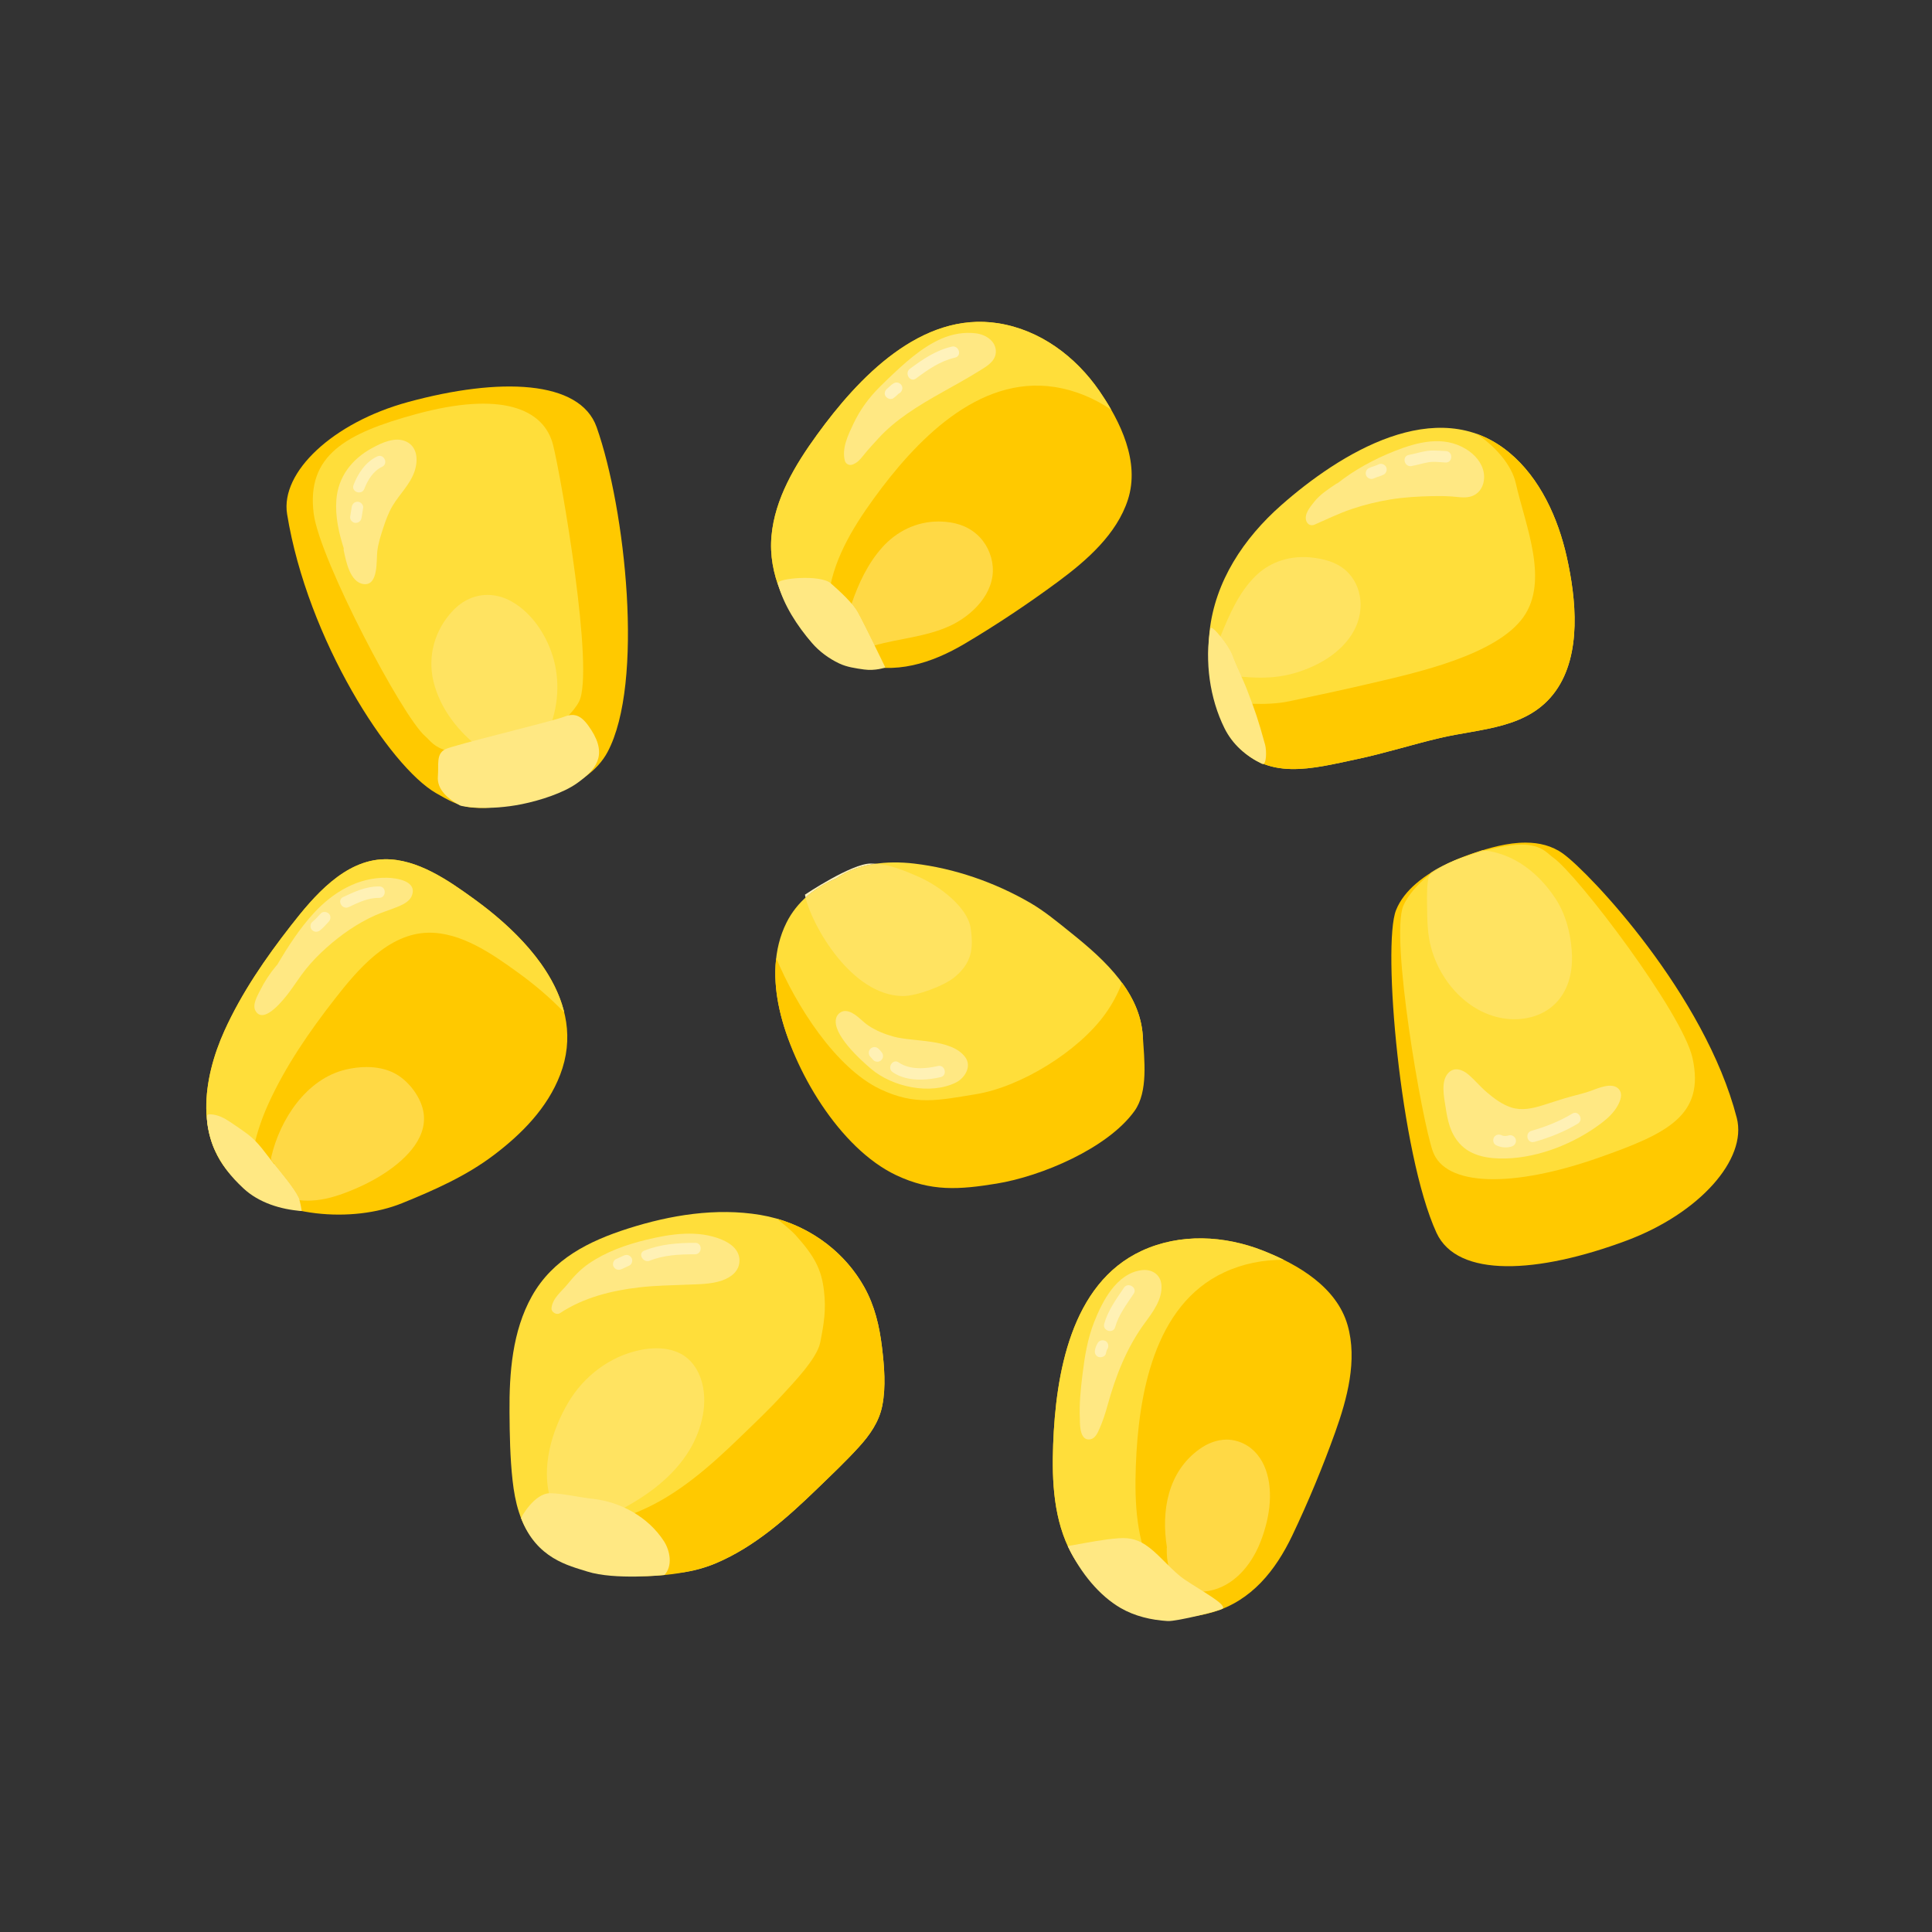 <svg xmlns="http://www.w3.org/2000/svg" xmlns:xlink="http://www.w3.org/1999/xlink" width="500" zoomAndPan="magnify" viewBox="0 0 375 375" height="500" preserveAspectRatio="xMidYMid meet" version="1.0"><rect x="0" y="0" width="375" height="375" fill="#333333" stroke="none"/><defs><clipPath id="id1"><path d="M 204 240 L 263 240 L 263 314.625 L 204 314.625 Z M 204 240 " clip-rule="nonzero"/></clipPath><clipPath id="id2"><path d="M 204 240 L 250 240 L 250 314.625 L 204 314.625 Z M 204 240 " clip-rule="nonzero"/></clipPath><clipPath id="id3"><path d="M 207.156 298.262 L 237.539 298.262 L 237.539 314.625 L 207.156 314.625 Z M 207.156 298.262 " clip-rule="nonzero"/></clipPath><clipPath id="id4"><path d="M 270 163.43 L 337.398 163.43 L 337.398 246 L 270 246 Z M 270 163.43 " clip-rule="nonzero"/></clipPath></defs><path fill="#ffc900" d="M 213.387 75.883 C 208.781 69.195 201.867 64.02 193.734 62.742 C 178.75 60.387 166.52 73.426 158.559 84.418 C 154.367 90.203 150.402 96.754 149.746 104.027 C 149.074 111.484 152.504 118.23 156.988 123.938 C 157.445 124.52 158 124.773 158.551 124.793 C 160.895 126.594 163.668 127.918 166.301 128.73 C 173.715 131.027 180.832 128.754 187.309 124.91 C 193.484 121.246 199.629 117.145 205.406 112.871 C 210.906 108.801 216.77 103.699 218.934 96.965 C 221.285 89.641 217.492 81.844 213.387 75.883 " fill-opacity="1" fill-rule="nonzero"/><path fill="#ffde3a" d="M 160.766 116.414 C 161.422 109.141 165.387 102.586 169.578 96.801 C 177.539 85.812 189.77 72.77 204.754 75.125 C 208.734 75.75 212.418 77.312 215.688 79.527 C 214.961 78.254 214.18 77.035 213.387 75.883 C 208.781 69.195 201.867 64.02 193.734 62.742 C 178.75 60.387 166.52 73.426 158.559 84.418 C 154.367 90.203 150.402 96.754 149.746 104.027 C 149.074 111.484 152.504 118.23 156.988 123.938 C 157.445 124.52 158 124.773 158.551 124.793 C 159.789 125.746 161.148 126.559 162.543 127.238 C 161.152 123.844 160.422 120.223 160.766 116.414 " fill-opacity="1" fill-rule="nonzero"/><path fill="#ffe883" d="M 166.543 118.926 C 165.461 116.949 162.949 114.73 161.266 113.227 C 159.262 111.441 150.715 112.246 150.98 113.242 C 152.121 117.484 154.73 121.469 157.598 124.797 C 159.035 126.465 160.883 127.82 162.871 128.766 C 164.383 129.488 166.07 129.715 167.715 129.949 C 169.906 130.258 171.844 129.562 171.844 129.562 C 171.906 129.676 167.898 121.402 166.543 118.926 " fill-opacity="1" fill-rule="nonzero"/><path fill="#ffd945" d="M 169.75 125.27 C 168.578 122.891 167.223 120.172 166.543 118.926 C 166.227 118.352 165.797 117.762 165.297 117.172 C 166.641 113.23 168.445 109.387 171.219 106.273 C 174.035 103.113 177.906 101.223 182.141 101.223 C 182.309 101.223 182.48 101.227 182.648 101.23 C 185.207 101.32 187.59 101.969 189.551 103.676 C 191.375 105.266 192.496 107.57 192.688 109.973 C 193.102 115.188 188.672 119.535 184.27 121.535 C 179.68 123.617 174.566 123.93 169.75 125.27 " fill-opacity="1" fill-rule="nonzero"/><path fill="#ffe883" d="M 166.277 126.379 C 165.199 126.379 164.5 124.816 165.66 124.34 C 165.797 124.285 165.93 124.23 166.066 124.18 L 165.703 121.035 C 165.684 121.039 165.66 121.039 165.641 121.039 C 164.965 121.039 164.266 120.473 164.516 119.633 C 164.762 118.812 165.02 117.988 165.297 117.172 C 165.797 117.762 166.227 118.352 166.543 118.926 C 167.223 120.172 168.578 122.891 169.75 125.27 C 168.73 125.551 167.723 125.883 166.734 126.285 C 166.578 126.348 166.426 126.379 166.277 126.379 " fill-opacity="1" fill-rule="nonzero"/><path fill="#ffe883" d="M 189.426 64.699 C 187.152 64.418 184.867 64.816 182.77 65.723 C 178.859 67.406 175.363 70.656 172.324 73.566 C 171.844 74.023 171.371 74.488 170.902 74.953 C 168.668 77.156 166.949 79.492 165.605 82.34 C 164.598 84.48 163.348 87.047 163.996 89.457 C 164.148 90.027 164.816 90.383 165.379 90.203 C 166.43 89.867 167.02 89.102 167.688 88.273 C 168.551 87.191 169.504 86.176 170.438 85.152 C 172.129 83.293 174.031 81.727 176.09 80.293 C 180.531 77.203 185.41 74.898 189.992 72.043 C 191.348 71.199 193.16 70.242 193.285 68.445 C 193.445 66.258 191.34 64.934 189.426 64.699 " fill-opacity="1" fill-rule="nonzero"/><path fill="#fff2bb" d="M 177.191 73.684 C 176.301 73.684 175.684 72.27 176.625 71.574 C 179.117 69.73 181.668 67.98 184.738 67.285 C 184.836 67.262 184.93 67.25 185.016 67.25 C 186.211 67.25 186.672 69.117 185.375 69.414 C 182.484 70.07 180.129 71.734 177.785 73.469 C 177.582 73.621 177.379 73.684 177.191 73.684 " fill-opacity="1" fill-rule="nonzero"/><path fill="#fff2bb" d="M 172.887 77.449 C 172.5 77.449 172.105 77.227 171.895 76.91 C 171.539 76.387 171.793 75.723 172.262 75.383 L 172.301 75.355 C 172.34 75.32 172.383 75.285 172.418 75.246 C 172.512 75.168 172.598 75.082 172.688 75 C 172.926 74.777 173.176 74.566 173.453 74.402 C 173.637 74.293 173.832 74.242 174.023 74.242 C 174.395 74.242 174.758 74.434 174.984 74.766 C 175.316 75.262 175.113 75.996 174.617 76.297 C 174.547 76.34 174.477 76.383 174.41 76.43 C 174.375 76.453 174.359 76.465 174.355 76.465 C 174.352 76.465 174.352 76.461 174.352 76.461 C 174.289 76.52 174.223 76.598 174.172 76.648 C 173.934 76.871 173.688 77.086 173.422 77.277 C 173.258 77.398 173.074 77.449 172.887 77.449 " fill-opacity="1" fill-rule="nonzero"/><path fill="#ffde3a" d="M 301.93 134.156 C 307.055 127.012 305.914 116.18 304.102 108.09 C 302.43 100.609 298.938 92.793 292.906 87.816 C 278.871 76.223 259.949 88.117 248.672 98.07 C 241.426 104.461 235.828 112.816 234.773 122.598 C 234.035 129.395 235.137 138.25 239.609 143.961 C 245.746 151.793 254.836 149.145 263.32 147.363 C 268.766 146.215 274.062 144.52 279.473 143.246 C 287.438 141.367 296.648 141.523 301.93 134.156 " fill-opacity="1" fill-rule="nonzero"/><path fill="#ffc900" d="M 286.57 84.191 C 290.094 86.5 293.398 90.148 294.215 93.789 C 296.023 101.879 300.777 112.684 295.656 119.828 C 290.371 127.195 274.742 130.598 266.777 132.477 C 261.367 133.754 255.691 134.973 250.246 136.117 C 245.637 137.086 240.211 136.445 235.812 136.105 C 236.621 138.996 237.855 141.719 239.609 143.961 C 245.746 151.793 254.836 149.145 263.32 147.363 C 268.766 146.215 274.062 144.52 279.473 143.246 C 287.438 141.367 296.648 141.523 301.93 134.156 C 307.055 127.012 305.914 116.18 304.102 108.09 C 302.43 100.609 298.938 92.793 292.906 87.816 C 290.883 86.145 288.758 84.965 286.57 84.191 " fill-opacity="1" fill-rule="nonzero"/><path fill="#ffe883" d="M 242.07 133.938 C 241.203 131.664 240.039 129.484 239.211 127.203 C 238.512 125.27 235.102 121.008 234.93 121.996 C 233.828 128.41 234.797 135.547 237.672 141.348 C 239.238 144.512 241.848 146.762 244.938 148.254 C 245.879 148.707 245.859 145.668 245.559 144.562 C 244.137 139.406 243.688 138.18 242.07 133.938 " fill-opacity="1" fill-rule="nonzero"/><path fill="#ffe361" d="M 244.684 131.531 C 243.445 131.531 242.211 131.457 240.973 131.348 C 240.355 129.973 239.719 128.609 239.211 127.203 C 238.863 126.242 237.848 124.707 236.891 123.523 C 238.59 119.367 240.434 115.02 243.664 111.836 C 246.23 109.312 249.516 108.125 252.984 108.125 C 253.766 108.125 254.559 108.188 255.352 108.305 C 257.766 108.664 260.066 109.43 261.77 111.262 C 263.281 112.887 264.051 115.039 264.09 117.238 C 264.176 122.41 260.414 126.414 256.098 128.703 C 253.699 129.977 251.051 130.887 248.363 131.281 C 247.137 131.461 245.91 131.531 244.684 131.531 " fill-opacity="1" fill-rule="nonzero"/><path fill="#ffe883" d="M 240.973 131.348 C 240.445 131.297 239.914 131.242 239.383 131.184 C 238.121 131.043 238.023 129.262 239.027 128.992 L 237.906 125.809 C 237.785 125.848 237.656 125.863 237.531 125.863 C 236.836 125.863 236.16 125.312 236.492 124.5 C 236.625 124.176 236.758 123.852 236.891 123.523 C 237.848 124.707 238.863 126.242 239.211 127.203 C 239.719 128.609 240.355 129.973 240.973 131.348 " fill-opacity="1" fill-rule="nonzero"/><path fill="#ffe883" d="M 288 91.785 C 287.668 89.781 286.219 88.18 284.527 87.152 C 280.133 84.48 275.098 85.801 270.648 87.566 C 266.703 89.133 262.945 91.172 259.621 93.789 C 259.516 93.82 259.41 93.867 259.305 93.941 C 257.75 94.988 256.176 96 255.012 97.496 C 254.273 98.441 253.094 99.824 253.551 101.121 C 253.805 101.84 254.465 102.129 255.168 101.824 C 257.551 100.785 259.898 99.637 262.363 98.805 C 264.828 97.969 267.375 97.352 269.941 96.934 C 272.59 96.508 275.285 96.355 277.969 96.297 C 279.27 96.27 280.574 96.281 281.875 96.375 C 283.027 96.457 284.223 96.695 285.367 96.402 C 287.453 95.871 288.324 93.758 288 91.785 " fill-opacity="1" fill-rule="nonzero"/><path fill="#fff1b5" d="M 266.199 92.961 C 265.805 92.961 265.422 92.758 265.219 92.395 C 264.934 91.875 265.125 91.164 265.656 90.883 C 266.25 90.57 267.031 90.434 267.512 90.164 C 267.676 90.07 267.855 90.027 268.031 90.027 C 268.43 90.027 268.82 90.238 269.02 90.598 C 269.312 91.125 269.109 91.812 268.586 92.109 C 267.996 92.441 267.223 92.57 266.73 92.828 C 266.562 92.918 266.379 92.961 266.199 92.961 " fill-opacity="1" fill-rule="nonzero"/><path fill="#fff1b5" d="M 273.75 90.484 C 272.523 90.484 272.121 88.555 273.445 88.305 C 274.656 88.078 275.84 87.684 277.062 87.516 C 277.457 87.461 277.855 87.441 278.25 87.441 C 279.047 87.441 279.84 87.52 280.645 87.555 C 282.055 87.609 282.02 89.773 280.645 89.773 C 280.625 89.773 280.605 89.773 280.59 89.773 C 279.836 89.742 279.07 89.645 278.312 89.645 C 277.945 89.645 277.582 89.668 277.219 89.734 C 276.129 89.926 275.07 90.258 273.984 90.461 C 273.902 90.477 273.824 90.484 273.75 90.484 " fill-opacity="1" fill-rule="nonzero"/><path fill="#ffc900" d="M 74.648 166.781 C 66.867 166.91 60.902 173.98 56.508 179.609 C 51.547 185.965 46.902 192.703 43.566 200.07 C 39.363 209.363 37.609 221.418 45.859 229.062 C 53.691 236.32 68.398 237.457 78.07 233.527 C 84.332 230.984 90.488 228.262 95.871 224.184 C 101.289 220.078 106.242 215.07 108.723 208.621 C 114.156 194.508 102.617 182.16 92.016 174.492 C 87.07 170.914 81.02 166.676 74.648 166.781 " fill-opacity="1" fill-rule="nonzero"/><path fill="#ffde3a" d="M 48.625 231.223 C 48.133 225.562 49.715 219.516 52.059 214.328 C 55.395 206.961 60.043 200.227 65.004 193.867 C 69.398 188.238 75.359 181.172 83.141 181.039 C 89.512 180.934 95.566 185.172 100.508 188.75 C 103.582 190.973 106.73 193.59 109.527 196.527 C 107.348 187.551 99.453 179.871 92.016 174.492 C 87.07 170.914 81.02 166.676 74.648 166.781 C 66.867 166.91 60.902 173.98 56.508 179.609 C 51.547 185.965 46.902 192.703 43.566 200.07 C 39.363 209.359 37.609 221.418 45.859 229.062 C 46.703 229.848 47.633 230.566 48.625 231.223 " fill-opacity="1" fill-rule="nonzero"/><path fill="#ffe883" d="M 41.594 223.012 C 43.078 226.215 44.746 228.316 47.234 230.648 C 50.246 233.465 54.504 234.758 58.57 235.062 C 58.57 235.062 58.246 233.047 57.973 232.477 C 57.039 230.535 54.488 227.543 53.141 225.867 C 51.543 223.879 50.18 221.723 48.109 220.172 C 46.988 219.332 45.797 218.531 44.637 217.75 C 43.496 216.984 42.281 216.367 40.891 216.289 C 40.16 216.246 40.191 216.566 40.191 216.566 C 40.039 218.422 40.914 221.555 41.594 223.012 " fill-opacity="1" fill-rule="nonzero"/><path fill="#ffd945" d="M 59.727 233.047 C 59.207 233.047 58.672 233.02 58.137 232.953 C 58.082 232.754 58.027 232.586 57.973 232.477 C 57.051 230.559 54.543 227.609 53.188 225.922 C 53.195 225.887 53.211 225.848 53.223 225.809 C 52.816 225.582 52.523 225.133 52.656 224.555 C 54.34 217.297 59.461 209.398 67.129 207.598 C 68.418 207.293 69.785 207.113 71.148 207.113 C 73.023 207.113 74.895 207.453 76.543 208.301 C 79.039 209.586 81.285 212.391 82.023 215.098 C 83.477 220.418 78.953 224.824 74.957 227.512 C 72.656 229.055 70.16 230.297 67.582 231.305 C 65.289 232.203 62.953 232.91 60.477 233.027 C 60.23 233.039 59.98 233.047 59.727 233.047 " fill-opacity="1" fill-rule="nonzero"/><path fill="#ffe883" d="M 58.137 232.953 C 56.57 232.762 55.023 232.242 53.957 231.117 C 52.551 229.637 52.609 227.711 53.188 225.922 C 54.543 227.609 57.051 230.559 57.973 232.477 C 58.027 232.586 58.082 232.754 58.137 232.953 " fill-opacity="1" fill-rule="nonzero"/><path fill="#ffe883" d="M 75.094 170.371 C 69.465 170.27 64.602 173.211 60.891 177.25 C 58.098 180.297 55.879 183.766 53.773 187.305 C 53.719 187.352 53.66 187.406 53.609 187.469 C 52.402 188.922 51.359 190.488 50.52 192.18 C 49.98 193.258 48.883 195.051 49.621 196.254 C 51.289 198.992 55.324 193.668 56.172 192.535 C 57.262 191.074 58.23 189.527 59.371 188.109 C 60.578 186.605 61.941 185.219 63.379 183.938 C 66.168 181.445 69.332 179.238 72.75 177.699 C 74.109 177.09 75.527 176.668 76.91 176.113 C 78.004 175.676 79.43 175.082 79.914 173.91 C 81.109 171.008 76.984 170.406 75.094 170.371 " fill-opacity="1" fill-rule="nonzero"/><path fill="#fff1b5" d="M 61.363 180.855 C 61.086 180.855 60.809 180.75 60.574 180.523 C 60.168 180.133 60.16 179.316 60.613 178.953 C 61.223 178.465 61.727 177.867 62.262 177.305 C 62.461 177.098 62.723 177.004 62.988 177.004 C 63.297 177.004 63.609 177.129 63.832 177.344 C 64.277 177.773 64.195 178.496 63.793 178.914 C 63.258 179.477 62.754 180.074 62.145 180.562 C 61.906 180.758 61.633 180.855 61.363 180.855 " fill-opacity="1" fill-rule="nonzero"/><path fill="#fff1b5" d="M 67.188 176.18 C 66.148 176.18 65.488 174.645 66.609 174.117 C 68.836 173.062 71.02 172.055 73.527 172.055 C 73.562 172.055 73.598 172.055 73.633 172.055 C 75.059 172.07 75.008 174.277 73.59 174.277 C 73.586 174.277 73.582 174.277 73.578 174.277 C 73.551 174.277 73.523 174.277 73.496 174.277 C 71.387 174.277 69.555 175.18 67.688 176.062 C 67.516 176.141 67.348 176.18 67.188 176.18 " fill-opacity="1" fill-rule="nonzero"/><g clip-path="url(#id1)"><path fill="#ffc900" d="M 245.23 242.781 C 237.68 239.789 229.055 239.332 221.59 242.793 C 207.828 249.172 204.918 266.812 204.418 280.371 C 204.152 287.512 204.504 295.164 208.004 301.574 C 211.594 308.141 218.195 311.84 225.098 314.09 C 225.801 314.316 226.402 314.219 226.875 313.93 C 229.824 314.121 232.863 313.676 235.504 312.891 C 242.941 310.672 247.59 304.824 250.836 298.027 C 253.926 291.547 256.754 284.719 259.176 277.957 C 261.48 271.516 263.516 264.012 261.566 257.211 C 259.445 249.816 251.957 245.445 245.23 242.781 " fill-opacity="1" fill-rule="nonzero"/></g><g clip-path="url(#id2)"><path fill="#ffde3a" d="M 224.051 305.734 C 220.551 299.324 220.199 291.672 220.465 284.531 C 220.965 270.973 223.875 253.332 237.637 246.953 C 241.289 245.258 245.223 244.504 249.168 244.527 C 247.855 243.875 246.527 243.293 245.23 242.781 C 237.68 239.789 229.055 239.332 221.59 242.793 C 207.828 249.172 204.918 266.812 204.418 280.371 C 204.152 287.512 204.504 295.164 208.004 301.574 C 211.594 308.141 218.195 311.84 225.098 314.09 C 225.801 314.316 226.402 314.219 226.875 313.93 C 228.434 314.031 230.016 313.949 231.551 313.742 C 228.508 311.691 225.883 309.09 224.051 305.734 " fill-opacity="1" fill-rule="nonzero"/></g><path fill="#ffd945" d="M 233.082 308.941 C 231.531 308.941 230.016 308.492 228.809 307.43 C 226.875 305.723 226.41 302.992 226.469 300.535 C 226.473 300.457 226.48 300.387 226.496 300.32 C 225.371 293.293 226.652 285.719 232.785 281.297 C 234.414 280.125 236.227 279.43 238.078 279.43 C 239.184 279.43 240.301 279.676 241.406 280.219 C 243.484 281.234 244.902 283.098 245.676 285.242 C 247.316 289.777 246.293 295.309 244.508 299.648 C 242.758 303.914 239.418 307.91 234.656 308.793 C 234.137 308.887 233.605 308.941 233.082 308.941 " fill-opacity="1" fill-rule="nonzero"/><g clip-path="url(#id3)"><path fill="#ffe883" d="M 229.949 306.594 C 227.637 305.039 225.305 302.09 223.082 300.391 C 221.117 298.887 219.473 298.406 217.133 298.574 C 214.152 298.785 211.18 299.402 208.242 299.918 C 207.242 300.094 207.242 300.094 207.242 300.094 C 209.828 305.473 213.461 309.758 217.504 312.109 C 220.262 313.711 223.477 314.453 226.637 314.645 C 228.375 314.75 237.273 312.551 237.371 312.191 C 237.883 311.289 233.348 308.879 229.949 306.594 " fill-opacity="1" fill-rule="nonzero"/></g><path fill="#ffe883" d="M 225.43 249.395 C 225.254 247.312 223.504 246.27 221.527 246.543 C 216.695 247.211 213.953 252.594 212.367 256.629 C 211.082 259.902 210.539 263.293 210.113 266.762 C 209.754 269.676 209.453 272.578 209.605 275.496 C 209.59 276.895 209.707 279.727 211.633 279.371 C 212.602 279.195 213.055 278.113 213.406 277.316 C 214.047 275.867 214.543 274.344 214.961 272.82 C 216.535 267.105 218.684 261.57 222.223 256.762 C 223.77 254.66 225.664 252.168 225.43 249.395 " fill-opacity="1" fill-rule="nonzero"/><path fill="#fff1b5" d="M 215.465 258.352 C 214.793 258.352 214.09 257.785 214.328 256.941 C 215.055 254.344 216.672 252.156 218.152 249.949 C 218.387 249.598 218.719 249.453 219.047 249.453 C 219.832 249.453 220.605 250.277 220.043 251.117 C 218.676 253.164 217.129 255.18 216.453 257.586 C 216.305 258.121 215.891 258.352 215.465 258.352 " fill-opacity="1" fill-rule="nonzero"/><path fill="#fff1b5" d="M 213.566 263.441 C 213.469 263.441 213.371 263.43 213.285 263.41 C 213.02 263.344 212.762 263.117 212.633 262.883 C 212.477 262.598 212.488 262.332 212.543 262.023 C 212.625 261.543 212.824 261.078 213.074 260.664 C 213.277 260.316 213.641 260.145 214.008 260.145 C 214.211 260.145 214.418 260.199 214.602 260.301 C 215.129 260.598 215.262 261.332 214.961 261.832 C 214.953 261.848 214.91 261.906 214.875 261.965 C 214.871 261.973 214.863 261.992 214.848 262.031 C 214.832 262.066 214.82 262.102 214.809 262.137 C 214.746 262.309 214.699 262.488 214.668 262.668 C 214.582 263.176 214.047 263.441 213.566 263.441 M 214.875 261.969 C 214.84 262.023 214.812 262.074 214.82 262.09 C 214.852 262.02 214.867 261.98 214.875 261.969 " fill-opacity="1" fill-rule="nonzero"/><g clip-path="url(#id4)"><path fill="#ffc900" d="M 303.395 165.699 C 301.23 164.137 298.73 163.562 296.184 163.551 C 292.637 163.527 288.992 164.598 286.031 165.59 C 284.227 166.191 278.793 168.086 274.812 171.535 C 273.156 172.973 271.754 174.68 270.965 176.672 C 268.277 183.465 271.785 223.938 278.816 239.27 C 282.871 248.113 298.473 247.246 315.766 240.777 C 329.844 235.512 339.18 225.012 337.109 216.988 C 330.938 193.062 308.578 169.441 303.395 165.699 " fill-opacity="1" fill-rule="nonzero"/></g><path fill="#ffde3a" d="M 301.492 166.469 C 300.449 165.73 299.551 164.422 296.891 164.047 C 294.449 163.703 290.527 164.141 283.652 166.504 C 279.504 167.934 276.637 170.211 274.809 172.234 C 273.469 173.719 272.688 175.066 272.371 175.84 C 269.848 182.066 275.941 217.312 278.098 223.449 C 280.523 230.344 293.617 230.594 310.375 224.684 C 323.539 220.047 331.02 216.539 328.504 205.32 C 326.551 196.605 306.281 169.867 301.492 166.469 " fill-opacity="1" fill-rule="nonzero"/><path fill="#fff3bd" d="M 277.781 169.367 C 278.602 168.777 279.754 168.176 280.984 167.613 C 279.949 168.113 278.859 168.695 277.781 169.367 M 287.762 165.031 C 287.766 165.031 287.77 165.031 287.77 165.031 C 287.766 165.031 287.766 165.031 287.762 165.031 " fill-opacity="1" fill-rule="nonzero"/><path fill="#ffd945" d="M 277.465 169.797 C 277.551 169.605 277.652 169.457 277.773 169.371 C 277.773 169.371 277.777 169.367 277.781 169.367 C 278.859 168.695 279.949 168.113 280.984 167.613 C 280.988 167.613 280.992 167.609 280.996 167.609 C 279.648 168.273 278.477 169.02 277.465 169.797 M 283.434 166.582 C 285.672 165.699 287.625 165.074 287.762 165.031 C 287.766 165.031 287.766 165.031 287.77 165.031 C 287.93 165.043 288.094 165.062 288.254 165.082 C 286.887 165.449 285.359 165.918 283.652 166.504 C 283.578 166.531 283.504 166.555 283.434 166.582 " fill-opacity="1" fill-rule="nonzero"/><path fill="#ffe361" d="M 293.934 197.832 C 293.816 197.832 293.695 197.828 293.574 197.828 C 289.945 197.734 286.574 196.184 283.871 193.812 C 280.98 191.277 278.836 187.762 277.812 184.066 C 277.027 181.328 277.031 178.387 276.992 175.598 C 276.973 174.188 276.906 171.031 277.465 169.797 C 278.477 169.02 279.648 168.273 280.996 167.609 C 281.797 167.242 282.633 166.895 283.434 166.582 C 283.504 166.555 283.578 166.531 283.652 166.504 C 285.359 165.918 286.887 165.449 288.254 165.082 C 293.98 165.793 298.68 169.5 301.875 174.348 C 303.836 177.324 304.77 180.793 305.059 184.316 C 305.336 187.668 304.816 191.176 302.691 193.891 C 300.566 196.605 297.312 197.832 293.934 197.832 " fill-opacity="1" fill-rule="nonzero"/><path fill="#ffe883" d="M 314.238 211.434 C 312.98 209.934 310.156 211.242 308.719 211.754 C 307.57 212.164 306.438 212.434 305.258 212.746 C 303.27 213.27 301.332 213.945 299.371 214.555 C 297.41 215.164 295.34 215.605 293.332 214.957 C 291.559 214.387 289.969 213.191 288.57 211.996 C 287.312 210.918 286.262 209.629 285.008 208.562 C 283.914 207.633 282.328 207.027 281.16 208.215 C 279.605 209.793 280.277 212.891 280.574 214.812 C 280.984 217.469 281.434 219.852 283.293 221.945 C 285.531 224.465 289.09 224.945 292.281 224.859 C 298.797 224.68 305.664 221.91 310.836 217.996 C 312.07 217.062 313.277 215.934 314.02 214.555 C 314.52 213.625 315.016 212.363 314.238 211.434 " fill-opacity="1" fill-rule="nonzero"/><path fill="#fff1b5" d="M 292.203 222.715 C 291.566 222.715 290.938 222.566 290.355 222.266 C 289.82 221.988 289.699 221.219 289.996 220.734 C 290.207 220.391 290.559 220.227 290.926 220.227 C 291.129 220.227 291.336 220.277 291.523 220.375 C 291.695 220.461 291.898 220.5 292.117 220.5 C 292.359 220.5 292.621 220.453 292.867 220.379 C 292.957 220.352 293.051 220.34 293.137 220.34 C 293.629 220.34 294.098 220.711 294.215 221.191 C 294.367 221.789 293.98 222.363 293.406 222.535 C 293.012 222.656 292.605 222.715 292.203 222.715 " fill-opacity="1" fill-rule="nonzero"/><path fill="#fff1b5" d="M 297.477 221.691 C 296.348 221.691 296.004 219.844 297.266 219.488 C 300.043 218.695 302.691 217.656 305.168 216.16 C 305.359 216.043 305.547 215.992 305.723 215.992 C 306.672 215.992 307.273 217.48 306.242 218.105 C 303.605 219.695 300.758 220.805 297.801 221.645 C 297.688 221.676 297.578 221.691 297.477 221.691 " fill-opacity="1" fill-rule="nonzero"/><path fill="#ffde3a" d="M 167.746 249.816 C 163.539 242.305 156 237.219 147.562 235.812 C 139 234.387 130.145 235.836 121.945 238.445 C 114.332 240.871 107.277 244.363 103.234 251.598 C 99.441 258.387 98.836 266.477 98.895 274.098 C 98.926 278.504 99.004 282.988 99.492 287.371 C 99.957 291.527 100.93 295.715 103.676 299 C 108.457 304.711 115.945 305.074 123.211 304.219 C 128.219 306.016 133.625 305.676 138.98 303.41 C 146.504 300.227 152.809 294.582 158.617 288.965 C 161.34 286.328 164.125 283.699 166.68 280.895 C 168.801 278.57 170.625 275.996 171.246 272.855 C 171.98 269.145 171.633 265.195 171.188 261.469 C 170.699 257.395 169.77 253.426 167.746 249.816 " fill-opacity="1" fill-rule="nonzero"/><path fill="#ffc900" d="M 171.188 261.469 C 170.699 257.395 169.77 253.426 167.746 249.816 C 164.086 243.281 157.906 238.586 150.805 236.551 C 150.805 236.551 153.508 238.723 154.363 239.668 C 158.172 243.895 159.434 246.41 159.926 250.484 C 160.371 254.211 159.938 256.867 159.203 260.578 C 158.582 263.719 153.941 268.469 151.824 270.793 C 149.27 273.594 146.48 276.223 143.758 278.859 C 137.953 284.48 131.645 290.125 124.121 293.305 C 118.766 295.574 113.359 295.914 108.355 294.117 C 105.906 294.402 103.434 294.551 101.047 294.406 C 101.672 296.051 102.512 297.609 103.68 299 C 110.621 307.297 129.785 307.301 138.98 303.41 C 146.504 300.227 152.809 294.582 158.617 288.965 C 161.34 286.328 164.125 283.699 166.68 280.895 C 168.801 278.57 170.625 275.996 171.246 272.855 C 171.98 269.145 171.633 265.195 171.188 261.469 " fill-opacity="1" fill-rule="nonzero"/><path fill="#ffe361" d="M 119.66 293.312 C 119.004 293.312 118.508 292.664 118.543 292.059 L 109.027 290.809 C 108.98 291.379 108.438 291.727 107.898 291.727 C 107.441 291.727 106.988 291.484 106.824 290.93 C 104.996 284.758 107.117 277.613 110.289 272.242 C 113.301 267.137 118.371 263.246 124.234 262.043 C 125.273 261.828 126.355 261.699 127.43 261.699 C 129.066 261.699 130.695 262 132.156 262.777 C 134.059 263.785 135.336 265.582 136.023 267.582 C 137.59 272.148 136.238 277.469 133.82 281.469 C 130.668 286.688 125.516 290.41 120.184 293.176 C 120.004 293.273 119.828 293.312 119.66 293.312 " fill-opacity="1" fill-rule="nonzero"/><path fill="#ffe883" d="M 115.012 290.918 C 112.617 290.664 109.23 289.871 106.82 289.836 C 103.68 289.789 101.129 294.617 101.129 294.617 C 104.09 302.559 110.469 303.906 113.98 305.031 C 119.285 306.73 128.965 305.707 128.965 305.707 C 130.598 303.98 130.074 301.016 128.879 299.164 C 125.809 294.402 120.395 291.488 115.012 290.918 " fill-opacity="1" fill-rule="nonzero"/><path fill="#ffe883" d="M 140.168 240.641 C 135.531 238.664 130.141 239.496 125.406 240.648 C 121.535 241.59 117.641 242.973 114.328 245.234 C 112.652 246.379 111.395 247.73 110.129 249.293 C 108.992 250.695 107.262 251.953 107.051 253.875 C 106.961 254.684 108.023 255.324 108.699 254.875 C 113.266 251.852 118.711 250.496 124.094 249.875 C 127.148 249.52 130.227 249.484 133.293 249.355 C 135.551 249.258 137.992 249.293 140.16 248.539 C 141.953 247.914 143.559 246.672 143.531 244.602 C 143.504 242.602 141.848 241.352 140.168 240.641 " fill-opacity="1" fill-rule="nonzero"/><path fill="#fff1b5" d="M 125.676 244.781 C 124.59 244.781 123.879 243.215 125.051 242.746 C 128.25 241.473 131.539 241.242 134.953 241.234 C 134.953 241.234 134.953 241.234 134.957 241.234 C 136.387 241.234 136.328 243.457 134.898 243.457 C 131.918 243.461 128.93 243.574 126.125 244.695 C 125.969 244.754 125.82 244.781 125.676 244.781 " fill-opacity="1" fill-rule="nonzero"/><path fill="#fff1b5" d="M 120.09 246.469 C 119.707 246.469 119.344 246.273 119.121 245.906 C 118.82 245.418 119.027 244.645 119.555 244.395 C 120.055 244.16 120.57 243.953 121.066 243.711 C 121.242 243.625 121.426 243.582 121.602 243.582 C 121.988 243.582 122.352 243.777 122.578 244.145 C 122.879 244.641 122.664 245.398 122.141 245.656 C 121.645 245.898 121.129 246.105 120.629 246.344 C 120.453 246.426 120.27 246.469 120.09 246.469 " fill-opacity="1" fill-rule="nonzero"/><path fill="#ffc900" d="M 84.629 153.941 C 86.945 155.273 89.078 156.496 91.613 156.738 C 95.145 157.086 98.871 156.352 101.91 155.637 C 103.762 155.199 109.348 153.809 113.625 150.734 C 115.402 149.457 116.914 147.863 117.926 145.969 C 125.078 132.562 121.414 98.824 115.809 82.914 C 112.574 73.738 96.957 73.184 79.148 78.051 C 64.652 82.012 54.395 91.617 55.727 99.793 C 59.695 124.184 75.598 148.742 84.629 153.941 " fill-opacity="1" fill-rule="nonzero"/><path fill="#ffde3a" d="M 82.527 142.891 C 83.496 143.727 84.273 145.105 86.891 145.723 C 89.289 146.289 93.23 146.211 100.297 144.484 C 104.559 143.438 107.621 141.43 109.625 139.582 C 111.094 138.227 111.996 136.957 112.379 136.215 C 115.457 130.242 108.941 92.676 107.352 86.367 C 105.562 79.281 97.23 75.879 80.695 80.395 C 67.23 84.074 59.414 88.332 60.895 99.734 C 62.047 108.594 78.07 139.074 82.527 142.891 " fill-opacity="1" fill-rule="nonzero"/><path fill="#ffd945" d="M 104.941 143.531 C 104.617 143.531 104.293 143.41 104.074 143.199 C 104.914 142.828 105.688 142.418 106.398 141.992 C 106.27 142.289 106.141 142.578 106 142.867 C 105.777 143.336 105.355 143.531 104.941 143.531 " fill-opacity="1" fill-rule="nonzero"/><path fill="#ffe361" d="M 93.992 145.602 C 93.793 145.602 93.578 145.535 93.371 145.379 C 89.047 142.156 85.418 137.586 84.137 132.27 C 82.941 127.297 84.402 122.238 87.898 118.535 C 89.801 116.516 92.176 115.473 94.629 115.473 C 96.215 115.473 97.832 115.906 99.383 116.793 C 103.207 118.977 105.941 123.105 107.246 127.23 C 108.785 132.098 108.383 137.348 106.398 141.992 C 105.688 142.418 104.914 142.828 104.074 143.199 C 103.934 143.062 103.836 142.895 103.809 142.699 L 95.074 144.273 C 95.16 144.918 94.637 145.602 93.992 145.602 " fill-opacity="1" fill-rule="nonzero"/><path fill="#ffe883" d="M 109.445 139.141 C 107.387 139.965 88.004 144.609 86.418 145.43 C 84.598 146.363 85.188 148.441 84.992 150.672 C 84.754 153.367 87.152 155.168 89.254 156.32 C 89.77 156.605 94.941 157.383 101.34 156.078 C 104.773 155.383 109.312 153.938 111.984 152.035 C 115.602 149.461 117.969 146.711 114.785 141.719 C 113.07 139.035 111.766 138.215 109.445 139.141 " fill-opacity="1" fill-rule="nonzero"/><path fill="#ffe883" d="M 78.848 85.707 C 76.695 84.695 74.074 85.953 72.172 86.992 C 68.285 89.121 65.621 92.543 65.285 97.043 C 65.047 100.223 65.75 103.371 66.719 106.426 C 66.691 106.562 66.691 106.715 66.727 106.883 C 67.16 108.922 67.93 113.043 70.59 113.371 C 73.488 113.727 73.027 108.691 73.23 107.012 C 73.418 105.438 73.918 103.887 74.414 102.383 C 74.891 100.926 75.438 99.445 76.23 98.129 C 77.59 95.871 79.633 93.992 80.48 91.441 C 81.16 89.383 81.07 86.754 78.848 85.707 " fill-opacity="1" fill-rule="nonzero"/><path fill="#fff1b5" d="M 69.703 95.582 C 69.004 95.582 68.289 94.973 68.621 94.129 C 69.523 91.848 70.93 89.684 73.207 88.598 C 73.379 88.516 73.539 88.48 73.695 88.48 C 74.715 88.48 75.297 90.062 74.176 90.598 C 72.426 91.43 71.398 93.141 70.711 94.887 C 70.52 95.375 70.113 95.582 69.703 95.582 " fill-opacity="1" fill-rule="nonzero"/><path fill="#fff1b5" d="M 69.031 101.492 C 69.012 101.492 68.992 101.492 68.973 101.492 C 68.402 101.469 67.875 100.863 67.965 100.289 C 68.062 99.66 68.156 99.027 68.273 98.398 C 68.383 97.805 68.801 97.387 69.418 97.387 C 69.438 97.387 69.457 97.387 69.477 97.391 C 70.035 97.414 70.59 98.023 70.484 98.594 C 70.371 99.223 70.277 99.852 70.18 100.48 C 70.086 101.078 69.641 101.492 69.031 101.492 " fill-opacity="1" fill-rule="nonzero"/><path fill="#ffde3a" d="M 217.324 190.137 C 214.598 186.613 211.195 183.715 207.734 180.941 C 205.199 178.91 202.703 176.824 199.883 175.195 C 193.062 171.254 185.242 168.535 177.414 167.617 C 172.254 167.012 166.496 167.555 162.324 170.5 C 158.246 172.203 154.691 175 152.656 179.086 C 150.051 184.305 150.055 190.328 151.305 195.918 C 153.91 207.602 162.172 219.785 173.191 224.988 C 179.977 228.191 188.117 228.188 195.391 227.004 C 204.098 225.586 212.258 221.332 217.469 214.09 C 220.16 210.344 222.121 205.691 221.812 201.004 C 221.543 196.941 219.789 193.312 217.324 190.137 " fill-opacity="1" fill-rule="nonzero"/><path fill="#ffc900" d="M 221.809 201.004 C 221.555 197.191 219.996 193.762 217.77 190.727 C 216.98 192.922 215.828 195 214.492 196.852 C 209.281 204.098 198.113 210.969 189.41 212.387 C 182.137 213.57 177.688 214.633 170.906 211.43 C 162.176 207.305 154.488 195.125 150.66 185.957 C 150.273 189.262 150.57 192.66 151.301 195.918 C 153.906 207.602 162.949 222.91 173.969 228.113 C 180.75 231.316 186.16 230.922 193.434 229.738 C 202.141 228.32 214.988 222.895 220.199 215.652 C 222.895 211.91 222.117 205.691 221.809 201.004 " fill-opacity="1" fill-rule="nonzero"/><path fill="#fff3bd" d="M 156.359 174.227 C 156.309 174.023 156.273 173.828 156.242 173.652 C 156.242 173.652 165.254 167.609 169.016 167.609 C 169.043 167.609 169.07 167.609 169.098 167.609 C 169.395 167.617 169.688 167.633 169.977 167.652 C 167.195 168.051 164.539 168.938 162.324 170.5 C 160.133 171.418 158.094 172.648 156.359 174.227 " fill-opacity="1" fill-rule="nonzero"/><path fill="#ffe361" d="M 175.266 193.332 C 175.25 193.332 175.23 193.332 175.215 193.332 C 165.262 193.234 157.621 179.629 156.359 174.227 C 158.094 172.648 160.133 171.418 162.324 170.5 C 164.539 168.938 167.195 168.051 169.977 167.652 C 172.98 167.891 175.395 168.926 178.219 170.148 C 182.352 171.938 187.797 176.109 188.395 180.109 C 189.012 184.234 188.551 186.883 185.387 189.586 C 183.355 191.32 177.953 193.332 175.266 193.332 " fill-opacity="1" fill-rule="nonzero"/><path fill="#ffe883" d="M 187.328 205.164 C 184.613 201.555 177.289 202.27 173.445 201.207 C 171.727 200.734 170.035 200.051 168.543 199.059 C 167.219 198.176 165.883 196.379 164.188 196.238 C 163.352 196.168 162.551 196.77 162.312 197.562 C 161.375 200.656 167.094 205.793 169.137 207.516 C 173.223 210.957 180.465 212.559 185.461 210.16 C 187.258 209.301 188.703 206.988 187.328 205.164 " fill-opacity="1" fill-rule="nonzero"/><path fill="#fff1b5" d="M 178.621 209.555 C 176.711 209.555 174.805 209.168 173.273 208.113 C 172.301 207.441 172.934 206.023 173.852 206.023 C 174.039 206.023 174.242 206.082 174.441 206.223 C 175.641 207.047 177.125 207.34 178.629 207.34 C 179.801 207.34 180.98 207.16 182.035 206.914 C 182.137 206.891 182.23 206.879 182.316 206.879 C 183.496 206.879 183.867 208.766 182.574 209.07 C 181.344 209.359 179.98 209.555 178.621 209.555 " fill-opacity="1" fill-rule="nonzero"/><path fill="#fff1b5" d="M 170.285 206.082 C 170.277 206.082 170.266 206.078 170.262 206.078 C 170.008 206.074 169.645 205.945 169.48 205.734 C 169.312 205.516 169.137 205.301 168.934 205.117 C 168.719 204.922 168.633 204.605 168.629 204.324 C 168.621 204.027 168.773 203.754 168.973 203.547 C 169.16 203.352 169.477 203.238 169.742 203.238 C 169.75 203.238 169.758 203.238 169.766 203.238 C 170.074 203.246 170.32 203.383 170.543 203.586 C 170.75 203.77 170.922 203.984 171.094 204.203 C 171.227 204.344 171.316 204.512 171.367 204.699 C 171.375 204.797 171.387 204.898 171.398 204.996 C 171.406 205.293 171.254 205.566 171.055 205.773 C 170.867 205.969 170.551 206.082 170.285 206.082 " fill-opacity="1" fill-rule="nonzero"/></svg>